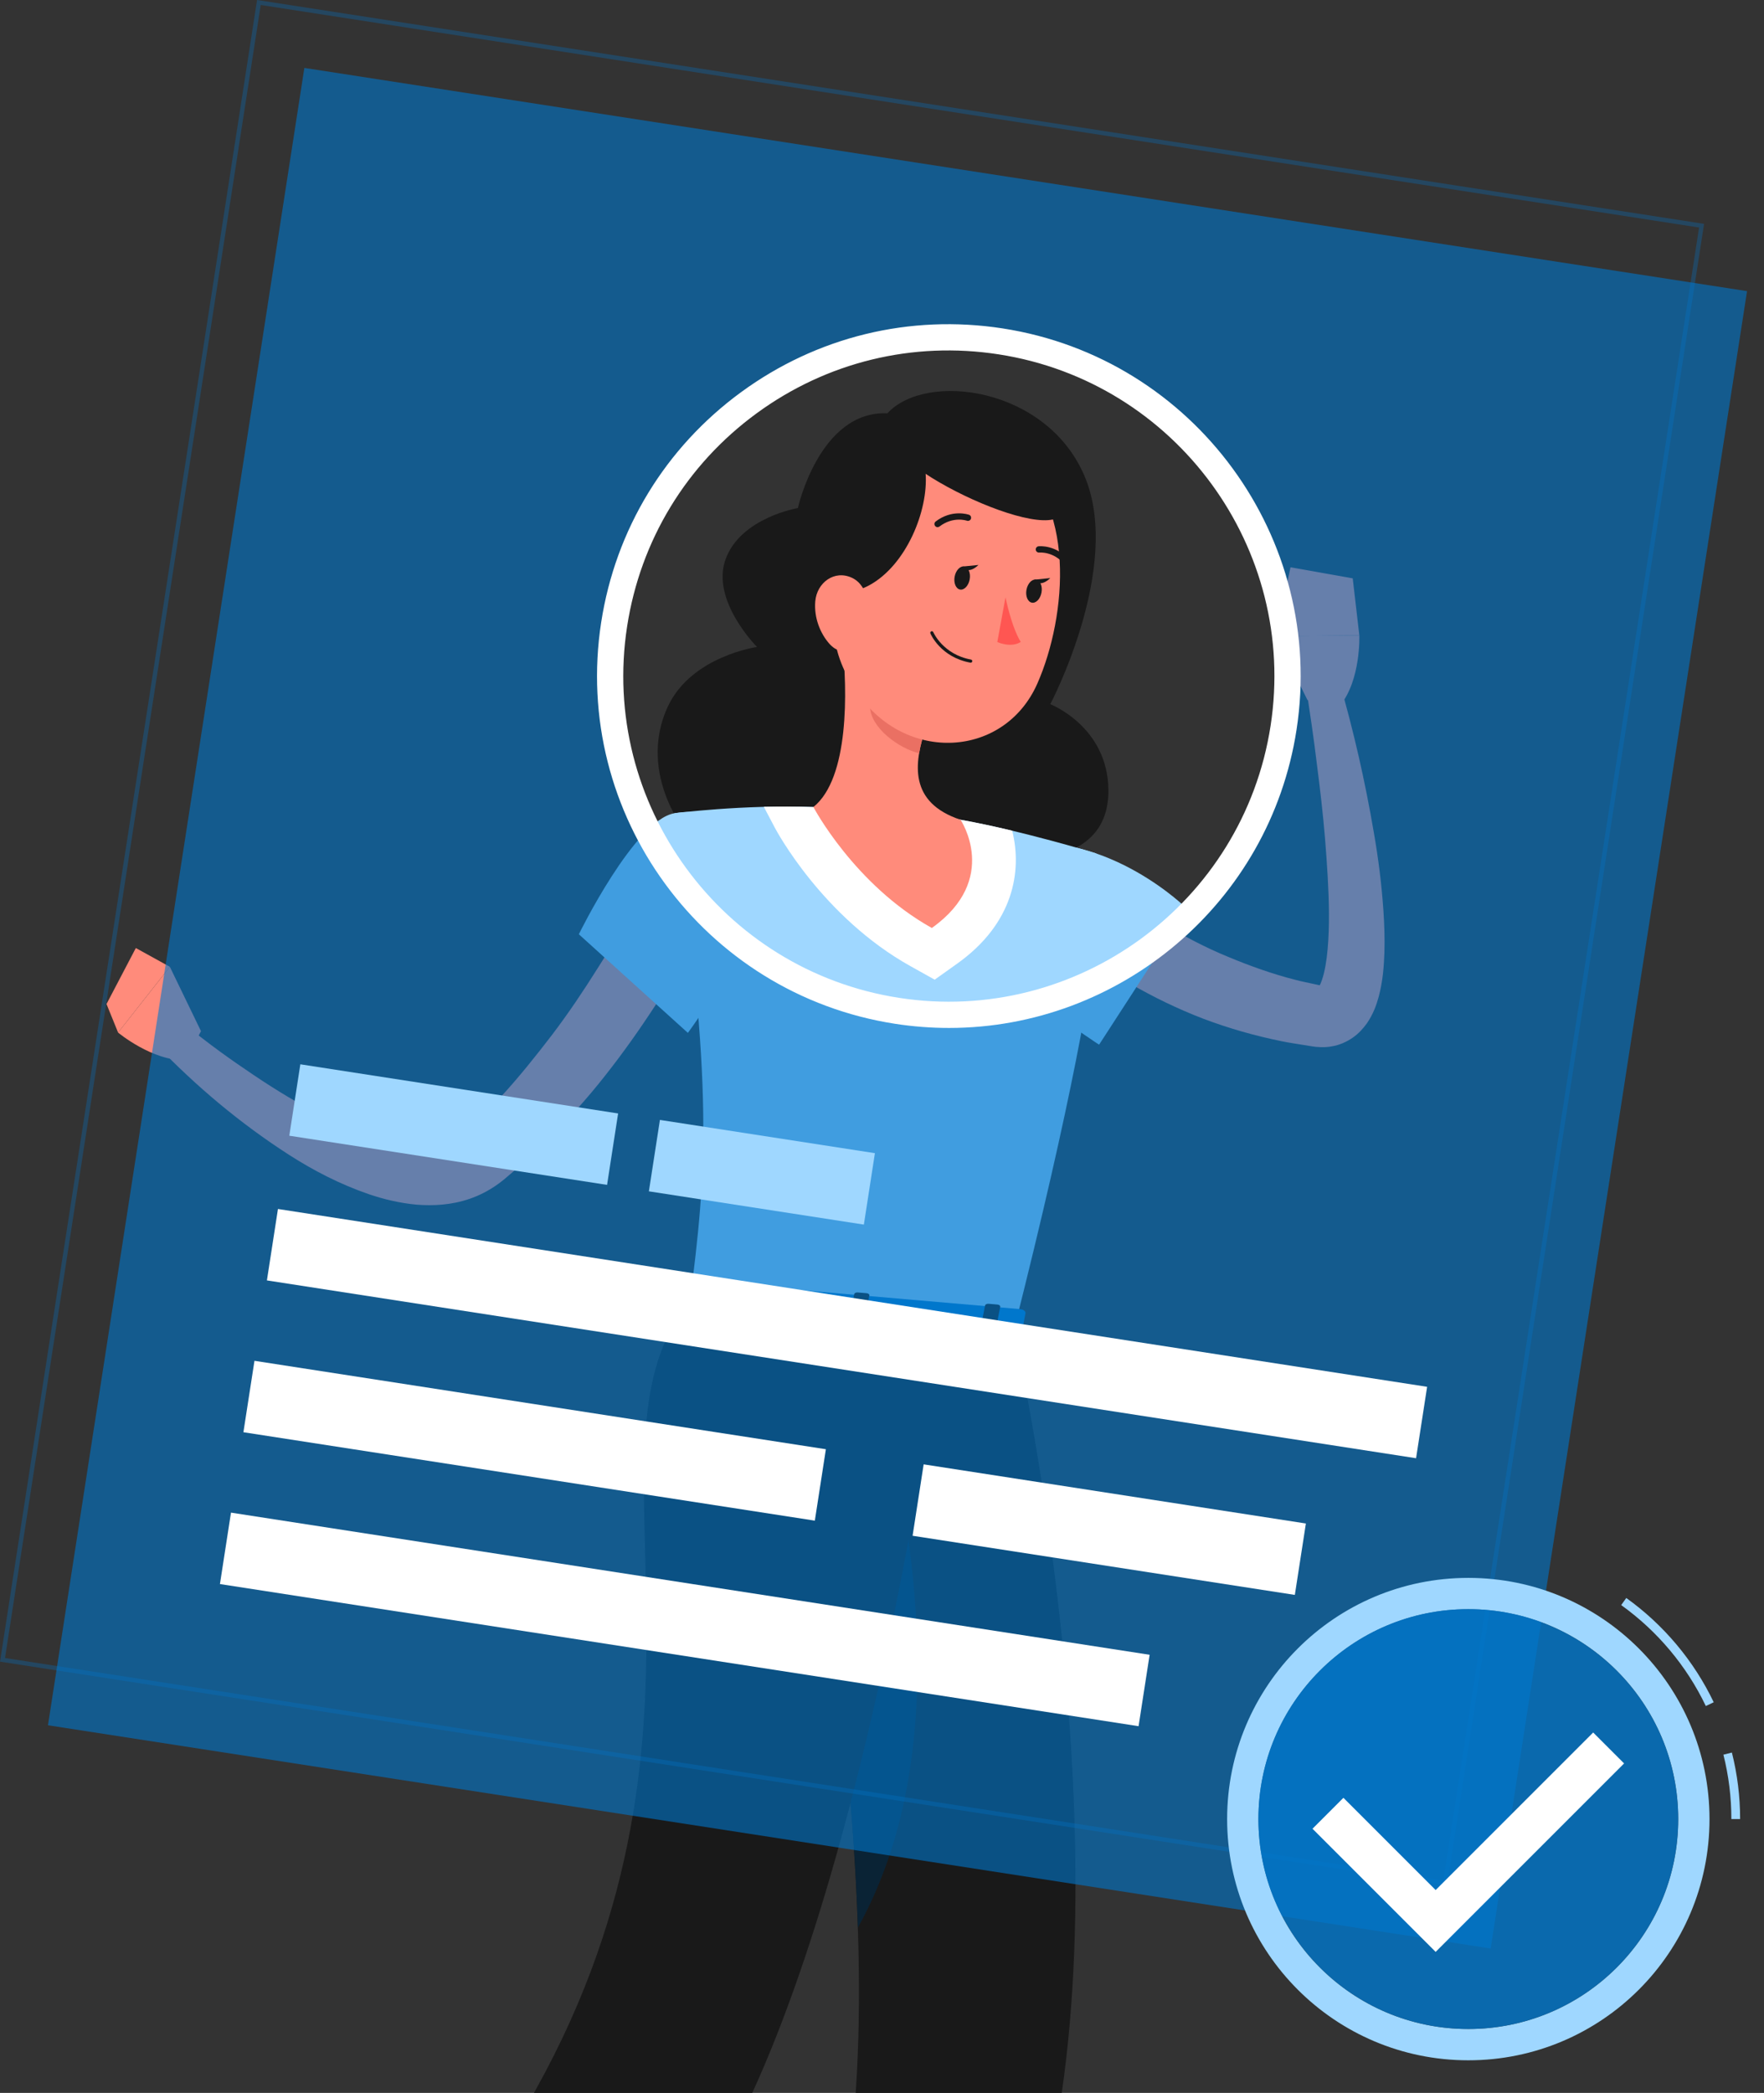<svg width="161" height="191" viewBox="0 0 161 191" fill="none" xmlns="http://www.w3.org/2000/svg">
<rect x="0" y="0" width="161" height="191" fill="#333333" stroke="none"/>
<g clip-path="url(#clip0_13006_201382)">
<path d="M101.189 80.688L101.71 81.131C101.9 81.294 102.118 81.455 102.319 81.618C102.735 81.942 103.156 82.269 103.596 82.578C104.462 83.212 105.383 83.785 106.3 84.361C108.147 85.499 110.089 86.5 112.1 87.328C114.107 88.163 116.162 88.899 118.277 89.434C118.803 89.576 119.339 89.671 119.871 89.793L120.671 89.968C120.839 90 120.702 89.982 120.626 90.005C120.534 90.034 120.386 90.085 120.324 90.147C120.25 90.217 120.254 90.214 120.285 90.196C120.357 90.112 120.526 89.819 120.651 89.444C120.916 88.681 121.081 87.652 121.174 86.61C121.268 85.558 121.3 84.458 121.293 83.346C121.279 81.118 121.117 78.843 120.939 76.56C120.751 74.275 120.482 71.984 120.186 69.691C119.912 67.399 119.565 65.092 119.224 62.823L122.224 62.135C123.545 66.702 124.591 71.287 125.392 75.991C125.803 78.341 126.103 80.72 126.268 83.162C126.348 84.384 126.392 85.622 126.356 86.904C126.309 88.19 126.222 89.5 125.829 90.984C125.62 91.725 125.349 92.53 124.748 93.404C124.42 93.844 124.043 94.295 123.479 94.688C122.934 95.072 122.245 95.382 121.571 95.488C120.92 95.621 120.192 95.564 119.785 95.497L118.863 95.349C118.249 95.242 117.629 95.162 117.02 95.033C114.575 94.54 112.167 93.856 109.831 92.973C107.5 92.078 105.246 90.988 103.084 89.728C102.012 89.079 100.958 88.402 99.937 87.658C99.422 87.295 98.92 86.905 98.417 86.509C98.167 86.302 97.921 86.106 97.672 85.884C97.413 85.66 97.199 85.471 96.881 85.167L101.189 80.688Z" fill="#FF8B7B"/>
<path d="M92.509 77.053C101.269 75.863 108.349 82.946 108.349 82.946L100.314 95.339C100.314 95.339 91.705 89.827 90.196 86.077C88.624 82.172 88.014 77.663 92.509 77.053Z" fill="#9FD7FF"/>
<path d="M119.337 63.897L116.429 58.053L124.066 57.988C124.066 57.988 124.22 62.067 122.286 64.41L119.337 63.897Z" fill="#FF8B7B"/>
<path d="M117.784 51.772L123.463 52.782L124.066 57.989L116.429 58.054L117.784 51.772Z" fill="#FF8B7B"/>
<path d="M101.164 72.099C101.109 66.296 95.859 64.264 95.859 64.264C95.859 64.264 102.428 51.823 99.037 43.572C95.646 35.322 84.53 33.858 80.995 37.717C74.798 37.45 72.821 46.366 72.821 46.366C72.821 46.366 67.635 47.231 66.234 51.008C64.833 54.785 69.095 59.043 69.095 59.043C69.095 59.043 63.173 59.872 60.994 64.397C58.815 68.921 60.15 75.011 66.699 80.231C76.214 87.816 93.712 78.302 93.712 78.302C93.712 78.302 101.227 78.769 101.164 72.099Z" fill="#191919"/>
<path d="M100.007 77.871C100.007 77.871 103.18 79.267 92.535 121.395C80.799 120.38 68.671 119.331 62.96 118.836C64.497 106.843 65.153 99.422 61.536 74.221C61.536 74.221 67.849 73.409 74.238 73.653C79.235 73.844 83.327 74.037 87.667 74.815C93.391 75.841 100.007 77.871 100.007 77.871Z" fill="#9FD7FF"/>
<path d="M92.382 75.809C90.849 75.441 89.228 75.09 87.671 74.811C83.328 74.036 79.24 73.845 74.242 73.653C72.701 73.597 71.16 73.597 69.715 73.629L70.705 75.513C70.88 75.849 75.096 83.713 83.104 88.176L85.308 89.406L87.36 87.944C92.533 84.264 93.3 79.457 92.382 75.809Z" fill="white"/>
<path d="M76.877 58.645C77.35 63.039 77.511 71.029 74.238 73.651C74.238 73.651 77.98 80.751 85.049 84.689C91.315 80.231 87.668 74.813 87.668 74.813C82.95 73.246 83.383 69.681 84.513 66.396L76.877 58.645Z" fill="#FF8B7B"/>
<path d="M79.989 61.809L84.508 66.394C84.238 67.171 84.011 67.963 83.888 68.742C82.07 68.316 79.438 66.427 79.409 64.483C79.396 63.513 79.794 62.243 79.989 61.809Z" fill="#EA7063"/>
<path d="M76.692 48.661C75.827 55.864 75.308 58.894 78.237 63.208C82.642 69.695 91.678 69.183 94.678 62.384C97.377 56.264 98.338 45.513 91.884 41.405C85.525 37.356 77.557 41.459 76.692 48.661Z" fill="#FF8B7B"/>
<path d="M82.268 39.81C87.819 41.245 82.334 58.129 73.452 53.23C73.452 53.23 73.851 46.102 76.313 43.075C78.775 40.048 82.268 39.81 82.268 39.81Z" fill="#191919"/>
<path d="M81.668 40.745C84.063 44.637 101.829 52.023 95.857 43.639C89.885 35.256 81.668 40.745 81.668 40.745Z" fill="#191919"/>
<path d="M74.409 54.887C74.285 56.386 74.866 57.802 75.68 58.731C76.904 60.13 78.53 59.28 79.038 57.593C79.496 56.075 79.41 53.518 77.773 52.738C76.159 51.971 74.55 53.173 74.409 54.887Z" fill="#FF8B7B"/>
<path d="M92.535 121.395C92.535 121.395 102.541 165.66 95.862 196.866C91.388 217.767 75.254 259.989 75.254 259.989L62.639 259.665C62.639 259.665 74.852 215.356 77.377 197.931C81.697 168.124 70.877 119.521 70.877 119.521L92.535 121.395Z" fill="#191919"/>
<path d="M80.998 130.332L74.69 140.28C76.295 150.596 77.892 163.498 78.299 175.913C87.169 160.033 82.97 138.739 80.998 130.332Z" fill="#0A2335"/>
<path d="M86.07 120.922C86.07 120.922 80.2 167.866 67.475 193.494C57.197 214.194 29.772 243.662 29.772 243.662L22.76 236.438C22.76 236.438 41.284 204.412 48.924 190.661C67.653 156.944 52.346 131.214 62.962 118.834L86.07 120.922Z" fill="#191919"/>
<path d="M62.668 117.064L61.105 119.596C60.984 119.792 61.209 120.023 61.551 120.053L92.567 122.735C92.833 122.759 93.066 122.647 93.097 122.481L93.593 119.856C93.627 119.674 93.409 119.499 93.118 119.474L63.169 116.884C62.948 116.865 62.745 116.937 62.668 117.064Z" fill="#0077CC"/>
<path d="M66.401 120.762L65.599 120.692C65.439 120.679 65.324 120.585 65.344 120.486L66.018 117.079C66.038 116.98 66.185 116.909 66.344 116.924L67.147 116.993C67.306 117.007 67.421 117.1 67.401 117.2L66.728 120.607C66.708 120.705 66.561 120.775 66.401 120.762Z" fill="#191919"/>
<path d="M90.29 122.825L89.487 122.755C89.328 122.742 89.213 122.648 89.233 122.549L89.907 119.143C89.927 119.043 90.073 118.972 90.233 118.986L91.035 119.056C91.195 119.069 91.31 119.163 91.29 119.262L90.616 122.668C90.596 122.769 90.45 122.839 90.29 122.825Z" fill="#191919"/>
<path d="M78.346 121.79L77.543 121.72C77.383 121.707 77.268 121.613 77.288 121.514L77.962 118.107C77.982 118.008 78.129 117.937 78.289 117.951L79.091 118.02C79.251 118.034 79.366 118.127 79.346 118.226L78.672 121.633C78.652 121.734 78.505 121.804 78.346 121.79Z" fill="#191919"/>
<path d="M87.13 52.627C87.024 53.207 87.246 53.734 87.624 53.803C88.003 53.871 88.396 53.458 88.502 52.878C88.609 52.298 88.387 51.772 88.008 51.703C87.63 51.633 87.236 52.048 87.13 52.627Z" fill="#191919"/>
<path d="M93.686 53.825C93.58 54.404 93.801 54.931 94.18 55C94.559 55.069 94.952 54.655 95.058 54.075C95.164 53.496 94.942 52.969 94.564 52.9C94.185 52.831 93.792 53.245 93.686 53.825Z" fill="#191919"/>
<path d="M94.392 52.903L95.858 52.756C95.858 52.756 94.944 53.713 94.392 52.903Z" fill="#191919"/>
<path d="M91.772 54.506C91.772 54.506 92.299 57.182 93.162 58.585C92.267 59.16 91.024 58.595 91.024 58.595L91.772 54.506Z" fill="#FF5652"/>
<path d="M88.595 60.478C88.586 60.478 88.577 60.477 88.569 60.476C85.856 59.98 84.953 57.894 84.917 57.806C84.885 57.732 84.921 57.648 84.994 57.617C85.065 57.585 85.151 57.62 85.182 57.694C85.191 57.714 86.066 59.725 88.621 60.192C88.7 60.206 88.751 60.282 88.738 60.359C88.723 60.429 88.664 60.478 88.595 60.478Z" fill="#191919"/>
<path d="M85.572 48.11C85.486 48.11 85.399 48.07 85.344 47.996C85.247 47.87 85.271 47.69 85.397 47.593C86.894 46.449 88.376 46.957 88.441 46.979C88.591 47.032 88.668 47.195 88.616 47.346C88.564 47.495 88.399 47.571 88.25 47.522C88.199 47.505 86.988 47.102 85.747 48.05C85.694 48.09 85.632 48.11 85.572 48.11Z" fill="#191919"/>
<path d="M97.387 51.623C97.303 51.623 97.221 51.587 97.164 51.517C96.167 50.3 94.866 50.426 94.852 50.427C94.694 50.443 94.552 50.33 94.534 50.173C94.517 50.014 94.63 49.872 94.789 49.855C94.854 49.849 96.415 49.695 97.609 51.152C97.71 51.275 97.692 51.456 97.569 51.557C97.515 51.602 97.451 51.623 97.387 51.623Z" fill="#191919"/>
<path d="M63.783 84.802C62.563 87.291 61.243 89.484 59.828 91.729C58.391 93.934 56.872 96.088 55.23 98.163C53.6 100.246 51.809 102.215 49.927 104.109C48.949 105.028 47.999 105.967 46.954 106.825L46.186 107.482L45.994 107.645L45.741 107.843C45.566 107.974 45.398 108.112 45.21 108.228C44.485 108.721 43.688 109.124 42.869 109.404C41.222 109.973 39.542 110.064 38.008 109.938C36.47 109.795 35.037 109.448 33.692 108.994C31.006 108.072 28.599 106.816 26.356 105.377C21.873 102.486 17.919 99.148 14.27 95.364L16.389 93.133C18.297 94.665 20.315 96.195 22.37 97.576C24.412 98.987 26.51 100.302 28.659 101.437C30.81 102.554 32.994 103.573 35.174 104.157C37.337 104.761 39.499 104.865 40.991 104.237C41.795 103.915 42.202 103.563 43.2 102.605C44.09 101.809 44.91 100.917 45.752 100.057C47.388 98.274 48.907 96.371 50.393 94.433C51.871 92.487 53.241 90.444 54.546 88.365C55.209 87.331 55.843 86.279 56.463 85.221C57.061 84.171 57.687 83.061 58.206 82.068L63.783 84.802Z" fill="#FF8B7B"/>
<path d="M18.345 94.106L15.502 88.231L10.777 94.233C10.777 94.233 13.909 96.85 16.947 96.753L18.345 94.106Z" fill="#FF8B7B"/>
<path d="M12.397 86.519L9.721 91.63L10.778 94.234L15.501 88.231L12.397 86.519Z" fill="#FF8B7B"/>
<path d="M61.537 74.222C57.912 74.863 52.831 85.262 52.831 85.262L62.782 94.262C62.782 94.262 69.24 85.6 68.853 80.876C68.522 76.865 66.155 73.405 61.537 74.222Z" fill="#9FD7FF"/>
<path d="M87.837 51.706L89.304 51.559C89.304 51.559 88.389 52.516 87.837 51.706Z" fill="#191919"/>
<path opacity="0.6" d="M27.779 6.199L4.379 157.45L136.052 177.822L159.452 26.57L27.779 6.199ZM81.879 92.248C65.01 89.638 53.447 73.843 56.057 56.974C58.668 40.099 74.462 28.543 91.331 31.153C108.205 33.763 119.763 49.551 117.152 66.426C114.542 83.295 98.753 94.858 81.879 92.248Z" fill="#0077CC"/>
<path opacity="0.3" d="M132.07 172.077L131.872 172.047L0.002 151.645L0.032 151.448L23.462 0L23.66 0.03L155.53 20.431L155.5 20.628L132.07 172.077ZM0.457 151.312L131.736 171.622L155.075 20.765L23.796 0.455L0.457 151.312Z" fill="#0077CC"/>
<path d="M86.621 93.813C84.994 93.813 83.348 93.689 81.692 93.433C64.196 90.725 52.164 74.289 54.87 56.792C56.182 48.316 60.716 40.857 67.636 35.792C74.556 30.727 83.035 28.659 91.51 29.971C109.007 32.678 121.038 49.114 118.333 66.611C115.882 82.451 102.176 93.813 86.621 93.813ZM82.059 91.066C98.247 93.571 113.46 82.436 115.965 66.245C118.47 50.054 107.335 34.843 91.144 32.338C83.301 31.124 75.454 33.038 69.051 37.725C62.646 42.412 58.451 49.314 57.238 57.159C54.733 73.35 65.868 88.56 82.059 91.066Z" fill="white"/>
<path d="M56.415 101.616L27.412 97.129L26.404 103.647L55.407 108.134L56.415 101.616Z" fill="#9FD7FF"/>
<path d="M79.853 105.241L60.231 102.205L59.223 108.723L78.845 111.759L79.853 105.241Z" fill="#9FD7FF"/>
<path d="M130.253 126.562L25.369 110.334L24.361 116.852L129.244 133.08L130.253 126.562Z" fill="white"/>
<path d="M75.378 132.259L23.225 124.189L22.216 130.707L74.37 138.777L75.378 132.259Z" fill="white"/>
<path d="M119.188 139.037L84.301 133.639L83.292 140.156L118.18 145.554L119.188 139.037Z" fill="white"/>
<path d="M104.926 151.018L21.082 138.045L20.074 144.563L103.917 157.536L104.926 151.018Z" fill="white"/>
<path d="M158.82 166.011H158.022C158.022 164.024 157.777 162.046 157.295 160.135L158.069 159.94C158.567 161.915 158.82 163.958 158.82 166.011ZM155.69 155.695C153.943 152.038 151.273 148.853 147.966 146.483L148.43 145.834C151.846 148.281 154.605 151.573 156.411 155.35L155.69 155.695Z" fill="#9FD7FF"/>
<path d="M134.013 144C121.856 144 112 153.856 112 166.013C112 178.17 121.856 188.026 134.013 188.026C146.17 188.026 156.026 178.17 156.026 166.013C156.026 153.856 146.17 144 134.013 144ZM134.013 185.171C123.432 185.171 114.855 176.593 114.855 166.013C114.855 155.432 123.432 146.855 134.013 146.855C144.593 146.855 153.171 155.432 153.171 166.013C153.17 176.593 144.593 185.171 134.013 185.171Z" fill="#9FD7FF"/>
<path opacity="0.8" d="M134.013 185.169C144.594 185.169 153.171 176.592 153.171 166.011C153.171 155.431 144.594 146.854 134.013 146.854C123.433 146.854 114.855 155.431 114.855 166.011C114.855 176.592 123.433 185.169 134.013 185.169Z" fill="#0077CC"/>
<path d="M131.032 178.134L119.792 166.894L122.614 164.071L131.032 172.489L145.41 158.111L148.232 160.934L131.032 178.134Z" fill="white"/>
</g>
<defs>
<clipPath id="clip0_13006_201382">
<rect width="161" height="191" fill="white"/>
</clipPath>
</defs>
</svg>
